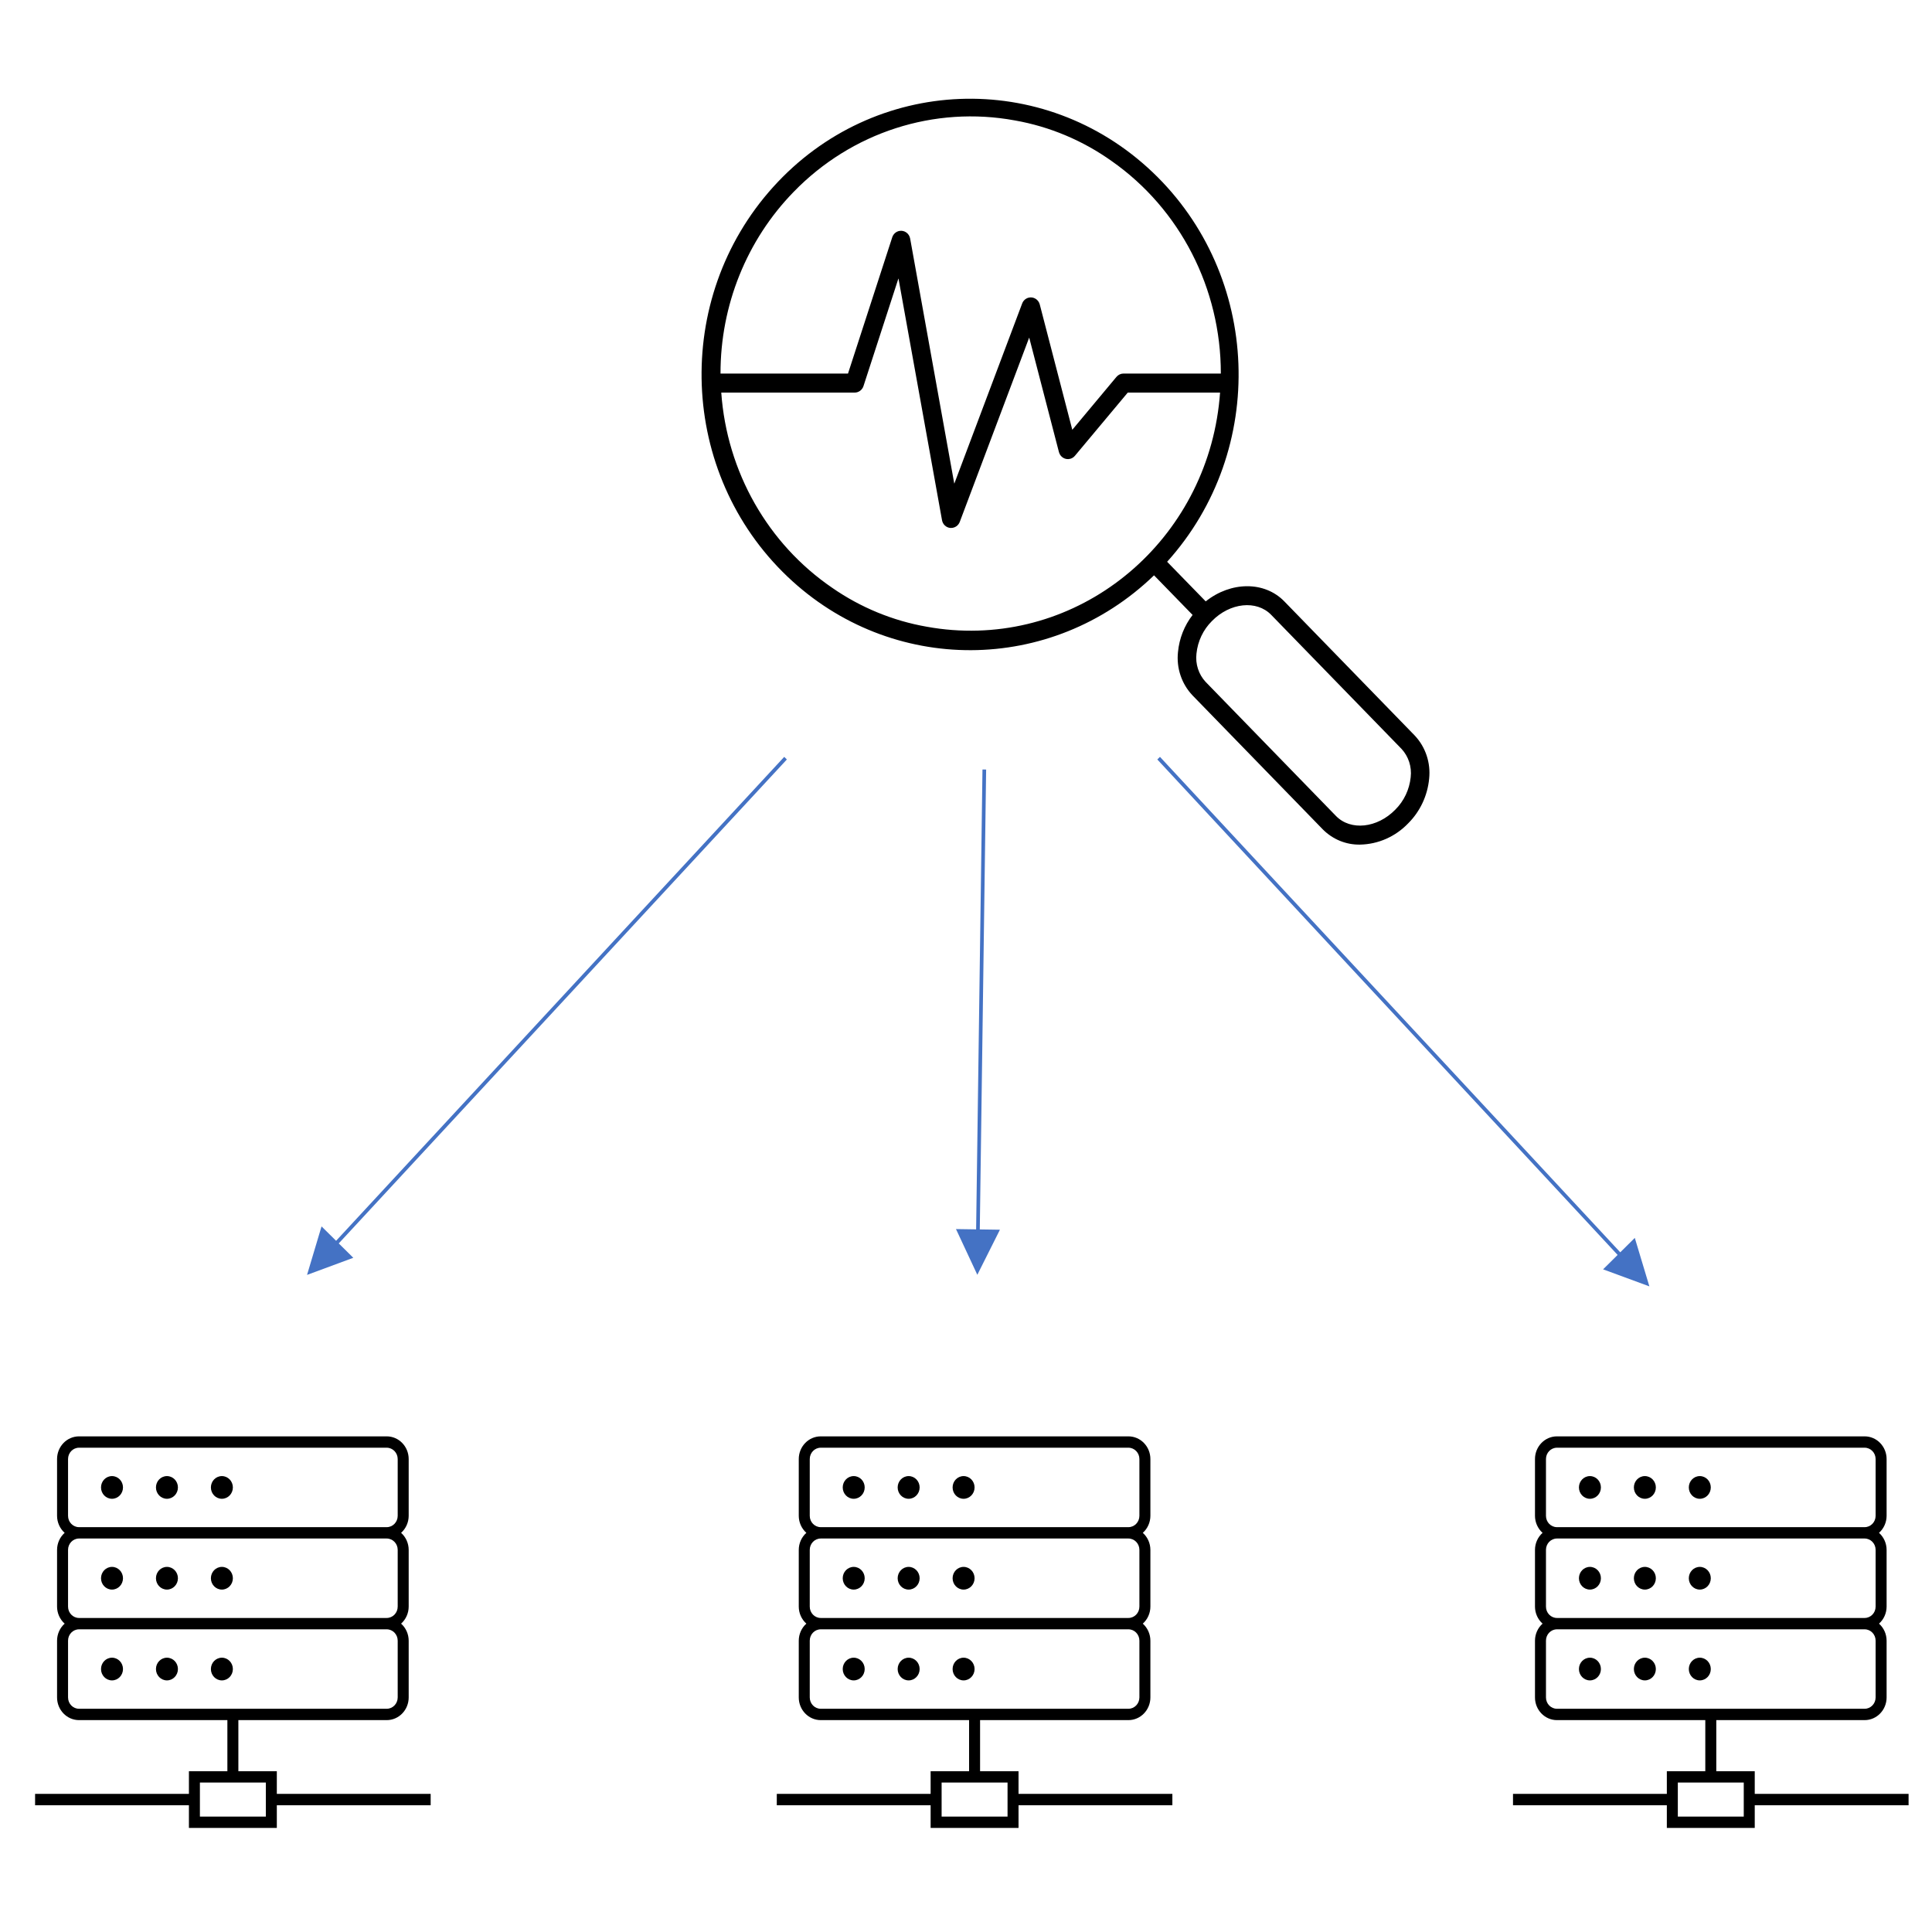 <?xml version="1.0" encoding="UTF-8" standalone="no"?>
<svg
   width="256"
   height="256"
   overflow="hidden"
   version="1.1"
   id="svg913"
   sodipodi:docname="SearchChart.svg"
   inkscape:version="1.2.2 (732a01da63, 2022-12-09)"
   inkscape:export-filename="SearchChart.svg"
   inkscape:export-xdpi="96"
   inkscape:export-ydpi="96"
   xmlns:inkscape="http://www.inkscape.org/namespaces/inkscape"
   xmlns:sodipodi="http://sodipodi.sourceforge.net/DTD/sodipodi-0.dtd"
   xmlns="http://www.w3.org/2000/svg"
   xmlns:svg="http://www.w3.org/2000/svg">
  <sodipodi:namedview
     id="namedview915"
     pagecolor="#ffffff"
     bordercolor="#000000"
     borderopacity="0.25"
     inkscape:showpageshadow="2"
     inkscape:pageopacity="0.0"
     inkscape:pagecheckerboard="0"
     inkscape:deskcolor="#d1d1d1"
     showgrid="false"
     inkscape:zoom="0.92709556"
     inkscape:cx="477.8364"
     inkscape:cy="405.56769"
     inkscape:window-width="1920"
     inkscape:window-height="1129"
     inkscape:window-x="-8"
     inkscape:window-y="-8"
     inkscape:window-maximized="1"
     inkscape:current-layer="svg913" />
  <defs
     id="defs815">
    <clipPath
       id="clip0">
      <rect
         x="0"
         y="0"
         width="1280"
         height="720"
         id="rect776" />
    </clipPath>
    <clipPath
       id="clip1">
      <rect
         x="709"
         y="474"
         width="96"
         height="96"
         id="rect779" />
    </clipPath>
    <clipPath
       id="clip2">
      <rect
         x="709"
         y="474"
         width="96"
         height="96"
         id="rect782" />
    </clipPath>
    <clipPath
       id="clip3">
      <rect
         x="709"
         y="474"
         width="96"
         height="96"
         id="rect785" />
    </clipPath>
    <clipPath
       id="clip4">
      <rect
         x="575"
         y="474"
         width="96"
         height="96"
         id="rect788" />
    </clipPath>
    <clipPath
       id="clip5">
      <rect
         x="575"
         y="474"
         width="96"
         height="96"
         id="rect791" />
    </clipPath>
    <clipPath
       id="clip6">
      <rect
         x="575"
         y="474"
         width="96"
         height="96"
         id="rect794" />
    </clipPath>
    <clipPath
       id="clip7">
      <rect
         x="440"
         y="474"
         width="96"
         height="96"
         id="rect797" />
    </clipPath>
    <clipPath
       id="clip8">
      <rect
         x="440"
         y="474"
         width="96"
         height="96"
         id="rect800" />
    </clipPath>
    <clipPath
       id="clip9">
      <rect
         x="440"
         y="474"
         width="96"
         height="96"
         id="rect803" />
    </clipPath>
    <clipPath
       id="clip10">
      <rect
         x="559"
         y="237"
         width="162"
         height="161"
         id="rect806" />
    </clipPath>
    <clipPath
       id="clip11">
      <rect
         x="559"
         y="237"
         width="162"
         height="161"
         id="rect809" />
    </clipPath>
    <clipPath
       id="clip12">
      <rect
         x="559"
         y="237"
         width="162"
         height="161"
         id="rect812" />
    </clipPath>
  </defs>
  <g
     clip-path="url(#clip0)"
     id="g911"
     transform="matrix(0.728,0,0,0.752,-324.407,-176.651)">
    <g
       clip-path="url(#clip1)"
       id="g843">
      <g
         clip-path="url(#clip2)"
         id="g841">
        <g
           clip-path="url(#clip3)"
           id="g839">
          <path
             d="m 793,551 h -28 v -4 h -7 v -9 h 27 c 2.209,0 4,-1.791 4,-4 v -10 c -0.004,-1.153 -0.508,-2.248 -1.382,-3 0.874,-0.752 1.378,-1.847 1.382,-3 v -10 c -0.004,-1.153 -0.508,-2.248 -1.382,-3 0.874,-0.752 1.378,-1.847 1.382,-3 v -10 c 0,-2.209 -1.791,-4 -4,-4 h -56 c -2.209,0 -4,1.791 -4,4 v 10 c 0.004,1.153 0.508,2.248 1.382,3 -0.874,0.752 -1.378,1.847 -1.382,3 v 10 c 0.004,1.153 0.508,2.248 1.382,3 -0.874,0.752 -1.378,1.847 -1.382,3 v 10 c 0,2.209 1.791,4 4,4 h 27 v 9 h -7 v 4 h -28 v 2 h 28 v 4 h 16 v -4 h 28 z m -66,-49 v -10 c 0,-1.105 0.895,-2 2,-2 h 56 c 1.105,0 2,0.895 2,2 v 10 c 0,1.105 -0.895,2 -2,2 h -56 c -1.105,0 -2,-0.895 -2,-2 z m 0,16 v -10 c 0,-1.105 0.895,-2 2,-2 h 56 c 1.105,0 2,0.895 2,2 v 10 c 0,1.105 -0.895,2 -2,2 h -56 c -1.105,0 -2,-0.895 -2,-2 z m 0,16 v -10 c 0,-1.105 0.895,-2 2,-2 h 56 c 1.105,0 2,0.895 2,2 v 10 c 0,1.105 -0.895,2 -2,2 h -56 c -1.105,0 -2,-0.895 -2,-2 z m 36,21 h -12 v -6 h 12 z"
             id="path819" />
          <path
             d="m 737,497 c 0,1.105 -0.895,2 -2,2 -1.105,0 -2,-0.895 -2,-2 0,-1.105 0.895,-2 2,-2 1.105,0 2,0.895 2,2 z"
             id="path821" />
          <path
             d="m 747,497 c 0,1.105 -0.895,2 -2,2 -1.105,0 -2,-0.895 -2,-2 0,-1.105 0.895,-2 2,-2 1.105,0 2,0.895 2,2 z"
             id="path823" />
          <path
             d="m 757,497 c 0,1.105 -0.895,2 -2,2 -1.105,0 -2,-0.895 -2,-2 0,-1.105 0.895,-2 2,-2 1.105,0 2,0.895 2,2 z"
             id="path825" />
          <path
             d="m 737,513 c 0,1.105 -0.895,2 -2,2 -1.105,0 -2,-0.895 -2,-2 0,-1.105 0.895,-2 2,-2 1.105,0 2,0.895 2,2 z"
             id="path827" />
          <path
             d="m 747,513 c 0,1.105 -0.895,2 -2,2 -1.105,0 -2,-0.895 -2,-2 0,-1.105 0.895,-2 2,-2 1.105,0 2,0.895 2,2 z"
             id="path829" />
          <path
             d="m 757,513 c 0,1.105 -0.895,2 -2,2 -1.105,0 -2,-0.895 -2,-2 0,-1.105 0.895,-2 2,-2 1.105,0 2,0.895 2,2 z"
             id="path831" />
          <path
             d="m 737,529 c 0,1.105 -0.895,2 -2,2 -1.105,0 -2,-0.895 -2,-2 0,-1.105 0.895,-2 2,-2 1.105,0 2,0.895 2,2 z"
             id="path833" />
          <path
             d="m 747,529 c 0,1.105 -0.895,2 -2,2 -1.105,0 -2,-0.895 -2,-2 0,-1.105 0.895,-2 2,-2 1.105,0 2,0.895 2,2 z"
             id="path835" />
          <path
             d="m 757,529 c 0,1.105 -0.895,2 -2,2 -1.105,0 -2,-0.895 -2,-2 0,-1.105 0.895,-2 2,-2 1.105,0 2,0.895 2,2 z"
             id="path837" />
        </g>
      </g>
    </g>
    <g
       clip-path="url(#clip4)"
       id="g869">
      <g
         clip-path="url(#clip5)"
         id="g867">
        <g
           clip-path="url(#clip6)"
           id="g865">
          <path
             d="m 659,551 h -28 v -4 h -7 v -9 h 27 c 2.209,0 4,-1.791 4,-4 v -10 c -0.004,-1.153 -0.508,-2.248 -1.382,-3 0.874,-0.752 1.378,-1.847 1.382,-3 v -10 c -0.004,-1.153 -0.508,-2.248 -1.382,-3 0.874,-0.752 1.378,-1.847 1.382,-3 v -10 c 0,-2.209 -1.791,-4 -4,-4 h -56 c -2.209,0 -4,1.791 -4,4 v 10 c 0.004,1.153 0.508,2.248 1.382,3 -0.874,0.752 -1.378,1.847 -1.382,3 v 10 c 0.004,1.153 0.508,2.248 1.382,3 -0.874,0.752 -1.378,1.847 -1.382,3 v 10 c 0,2.209 1.791,4 4,4 h 27 v 9 h -7 v 4 h -28 v 2 h 28 v 4 h 16 v -4 h 28 z m -66,-49 v -10 c 0,-1.105 0.895,-2 2,-2 h 56 c 1.105,0 2,0.895 2,2 v 10 c 0,1.105 -0.895,2 -2,2 h -56 c -1.105,0 -2,-0.895 -2,-2 z m 0,16 v -10 c 0,-1.105 0.895,-2 2,-2 h 56 c 1.105,0 2,0.895 2,2 v 10 c 0,1.105 -0.895,2 -2,2 h -56 c -1.105,0 -2,-0.895 -2,-2 z m 0,16 v -10 c 0,-1.105 0.895,-2 2,-2 h 56 c 1.105,0 2,0.895 2,2 v 10 c 0,1.105 -0.895,2 -2,2 h -56 c -1.105,0 -2,-0.895 -2,-2 z m 36,21 h -12 v -6 h 12 z"
             id="path845" />
          <path
             d="m 603,497 c 0,1.105 -0.895,2 -2,2 -1.105,0 -2,-0.895 -2,-2 0,-1.105 0.895,-2 2,-2 1.105,0 2,0.895 2,2 z"
             id="path847" />
          <path
             d="m 613,497 c 0,1.105 -0.895,2 -2,2 -1.105,0 -2,-0.895 -2,-2 0,-1.105 0.895,-2 2,-2 1.105,0 2,0.895 2,2 z"
             id="path849" />
          <path
             d="m 623,497 c 0,1.105 -0.895,2 -2,2 -1.105,0 -2,-0.895 -2,-2 0,-1.105 0.895,-2 2,-2 1.105,0 2,0.895 2,2 z"
             id="path851" />
          <path
             d="m 603,513 c 0,1.105 -0.895,2 -2,2 -1.105,0 -2,-0.895 -2,-2 0,-1.105 0.895,-2 2,-2 1.105,0 2,0.895 2,2 z"
             id="path853" />
          <path
             d="m 613,513 c 0,1.105 -0.895,2 -2,2 -1.105,0 -2,-0.895 -2,-2 0,-1.105 0.895,-2 2,-2 1.105,0 2,0.895 2,2 z"
             id="path855" />
          <path
             d="m 623,513 c 0,1.105 -0.895,2 -2,2 -1.105,0 -2,-0.895 -2,-2 0,-1.105 0.895,-2 2,-2 1.105,0 2,0.895 2,2 z"
             id="path857" />
          <path
             d="m 603,529 c 0,1.105 -0.895,2 -2,2 -1.105,0 -2,-0.895 -2,-2 0,-1.105 0.895,-2 2,-2 1.105,0 2,0.895 2,2 z"
             id="path859" />
          <path
             d="m 613,529 c 0,1.105 -0.895,2 -2,2 -1.105,0 -2,-0.895 -2,-2 0,-1.105 0.895,-2 2,-2 1.105,0 2,0.895 2,2 z"
             id="path861" />
          <path
             d="m 623,529 c 0,1.105 -0.895,2 -2,2 -1.105,0 -2,-0.895 -2,-2 0,-1.105 0.895,-2 2,-2 1.105,0 2,0.895 2,2 z"
             id="path863" />
        </g>
      </g>
    </g>
    <g
       clip-path="url(#clip7)"
       id="g895">
      <g
         clip-path="url(#clip8)"
         id="g893">
        <g
           clip-path="url(#clip9)"
           id="g891">
          <path
             d="m 524,551 h -28 v -4 h -7 v -9 h 27 c 2.209,0 4,-1.791 4,-4 v -10 c -0.004,-1.153 -0.508,-2.248 -1.382,-3 0.874,-0.752 1.378,-1.847 1.382,-3 v -10 c -0.004,-1.153 -0.508,-2.248 -1.382,-3 0.874,-0.752 1.378,-1.847 1.382,-3 v -10 c 0,-2.209 -1.791,-4 -4,-4 h -56 c -2.209,0 -4,1.791 -4,4 v 10 c 0.004,1.153 0.508,2.248 1.382,3 -0.874,0.752 -1.378,1.847 -1.382,3 v 10 c 0.004,1.153 0.508,2.248 1.382,3 -0.874,0.752 -1.378,1.847 -1.382,3 v 10 c 0,2.209 1.791,4 4,4 h 27 v 9 h -7 v 4 h -28 v 2 h 28 v 4 h 16 v -4 h 28 z m -66,-49 v -10 c 0,-1.105 0.895,-2 2,-2 h 56 c 1.105,0 2,0.895 2,2 v 10 c 0,1.105 -0.895,2 -2,2 h -56 c -1.105,0 -2,-0.895 -2,-2 z m 0,16 v -10 c 0,-1.105 0.895,-2 2,-2 h 56 c 1.105,0 2,0.895 2,2 v 10 c 0,1.105 -0.895,2 -2,2 h -56 c -1.105,0 -2,-0.895 -2,-2 z m 0,16 v -10 c 0,-1.105 0.895,-2 2,-2 h 56 c 1.105,0 2,0.895 2,2 v 10 c 0,1.105 -0.895,2 -2,2 h -56 c -1.105,0 -2,-0.895 -2,-2 z m 36,21 h -12 v -6 h 12 z"
             id="path871" />
          <path
             d="m 468,497 c 0,1.105 -0.895,2 -2,2 -1.105,0 -2,-0.895 -2,-2 0,-1.105 0.895,-2 2,-2 1.105,0 2,0.895 2,2 z"
             id="path873" />
          <path
             d="m 478,497 c 0,1.105 -0.895,2 -2,2 -1.105,0 -2,-0.895 -2,-2 0,-1.105 0.895,-2 2,-2 1.105,0 2,0.895 2,2 z"
             id="path875" />
          <path
             d="m 488,497 c 0,1.105 -0.895,2 -2,2 -1.105,0 -2,-0.895 -2,-2 0,-1.105 0.895,-2 2,-2 1.105,0 2,0.895 2,2 z"
             id="path877" />
          <path
             d="m 468,513 c 0,1.105 -0.895,2 -2,2 -1.105,0 -2,-0.895 -2,-2 0,-1.105 0.895,-2 2,-2 1.105,0 2,0.895 2,2 z"
             id="path879" />
          <path
             d="m 478,513 c 0,1.105 -0.895,2 -2,2 -1.105,0 -2,-0.895 -2,-2 0,-1.105 0.895,-2 2,-2 1.105,0 2,0.895 2,2 z"
             id="path881" />
          <path
             d="m 488,513 c 0,1.105 -0.895,2 -2,2 -1.105,0 -2,-0.895 -2,-2 0,-1.105 0.895,-2 2,-2 1.105,0 2,0.895 2,2 z"
             id="path883" />
          <path
             d="m 468,529 c 0,1.105 -0.895,2 -2,2 -1.105,0 -2,-0.895 -2,-2 0,-1.105 0.895,-2 2,-2 1.105,0 2,0.895 2,2 z"
             id="path885" />
          <path
             d="m 478,529 c 0,1.105 -0.895,2 -2,2 -1.105,0 -2,-0.895 -2,-2 0,-1.105 0.895,-2 2,-2 1.105,0 2,0.895 2,2 z"
             id="path887" />
          <path
             d="m 488,529 c 0,1.105 -0.895,2 -2,2 -1.105,0 -2,-0.895 -2,-2 0,-1.105 0.895,-2 2,-2 1.105,0 2,0.895 2,2 z"
             id="path889" />
        </g>
      </g>
    </g>
    <g
       clip-path="url(#clip10)"
       id="g903">
      <g
         clip-path="url(#clip11)"
         id="g901">
        <g
           clip-path="url(#clip12)"
           id="g899">
          <path
             d="m 143.233,127.49 -23.575,-23.615 c -3.609,-3.616 -9.703,-3.508 -14.221,0 L 98.457,96.895 C 116.685,77.206 115.501,46.467 95.811,28.239 76.122,10.01 45.383,11.194 27.155,30.884 8.926,50.573 10.111,81.312 29.8,99.54 48.532,116.882 77.49,116.77 96.087,99.283 l 6.976,6.979 c -1.493,1.876 -2.411,4.145 -2.643,6.532 -0.312,2.815 0.654,5.621 2.633,7.647 l 23.567,23.607 c 1.791,1.759 4.214,2.726 6.725,2.683 3.299,-0.057 6.442,-1.412 8.748,-3.771 2.136,-2.081 3.47,-4.849 3.766,-7.817 0.315,-2.816 -0.649,-5.624 -2.626,-7.653 z M 30.892,31.71 C 41.367,21.207 56.327,16.507 70.927,19.132 c 6.291,1.083 12.269,3.53 17.514,7.17 12.362,8.445 19.749,22.456 19.731,37.428 H 90.562 c -0.489,0 -0.954,0.214 -1.273,0.585 l -7.97,9.298 c -0.005,0.008 -0.015,0.01 -0.023,0.005 -0.002,-0.001 -0.004,-0.003 -0.005,-0.005 L 75.412,51.557 C 75.173,50.662 74.254,50.13 73.359,50.369 c -0.52,0.139 -0.941,0.518 -1.134,1.02 L 59.968,83.086 c -0.003,0.009 -0.012,0.013 -0.021,0.011 -0.005,-0.002 -0.009,-0.006 -0.011,-0.011 L 51.961,39.945 C 51.792,39.034 50.917,38.432 50.007,38.601 49.406,38.712 48.914,39.141 48.721,39.72 L 40.718,63.729 H 17.65 C 17.629,51.72 22.394,40.197 30.892,31.71 Z m 6.96,69.767 C 26.206,93.731 18.798,81.034 17.787,67.083 h 24.14 c 0.722,2e-4 1.363,-0.462 1.591,-1.147 l 6.308,-18.922 c 0.003,-0.009 0.013,-0.014 0.021,-0.011 0.005,0.002 0.009,0.006 0.011,0.011 l 7.869,42.554 c 0.136,0.738 0.747,1.296 1.494,1.365 0.052,0 0.104,0 0.156,0 0.692,-3e-4 1.313,-0.426 1.563,-1.072 L 73.48,57.437 c 0.003,-0.009 0.012,-0.014 0.021,-0.011 0.005,0.002 0.009,0.006 0.011,0.011 l 5.367,20.125 c 0.239,0.895 1.158,1.426 2.053,1.187 0.327,-0.087 0.62,-0.271 0.84,-0.528 L 91.334,67.083 h 16.7 c -1.828,24.932 -23.522,43.661 -48.454,41.833 -1.543,-0.114 -3.08,-0.306 -4.604,-0.576 -6.132,-1.041 -11.971,-3.381 -17.125,-6.863 z m 101.879,39.101 c -3.268,3.259 -8.083,3.753 -10.733,1.1 l -23.572,-23.611 c -1.272,-1.33 -1.882,-3.16 -1.663,-4.988 0.227,-2.179 1.215,-4.208 2.79,-5.731 3.267,-3.26 8.082,-3.755 10.734,-1.1 l 23.573,23.612 c 1.272,1.33 1.882,3.16 1.664,4.988 -0.228,2.179 -1.217,4.208 -2.793,5.73 z"
             transform="matrix(1.006,0,0,1,559,237)"
             id="path897" />
        </g>
      </g>
    </g>
    <path
       d="M 0.241,-0.23 82.726,86.004 82.244,86.465 -0.241,0.23 Z M 84.454,82.505 l 2.639,8.546 -8.42,-3.016 z"
       fill="#4472c4"
       transform="matrix(-1,0,0,1,588.593,368.5)"
       id="path905" />
    <path
       d="M 0.333,-0.005 1.508,82.36 0.841,82.37 -0.333,0.005 Z M 5.155,80.975 1.27,89.031 -2.844,81.089 Z"
       fill="#4472c4"
       transform="matrix(-1,0,0,1,624.77,370.5)"
       id="path907" />
    <path
       d="m 656.741,368.269 84.705,88.262 -0.481,0.462 -84.705,-88.262 z m 86.427,84.762 2.654,8.541 -8.426,-3.002 z"
       fill="#4472c4"
       id="path909" />
  </g>
</svg>
